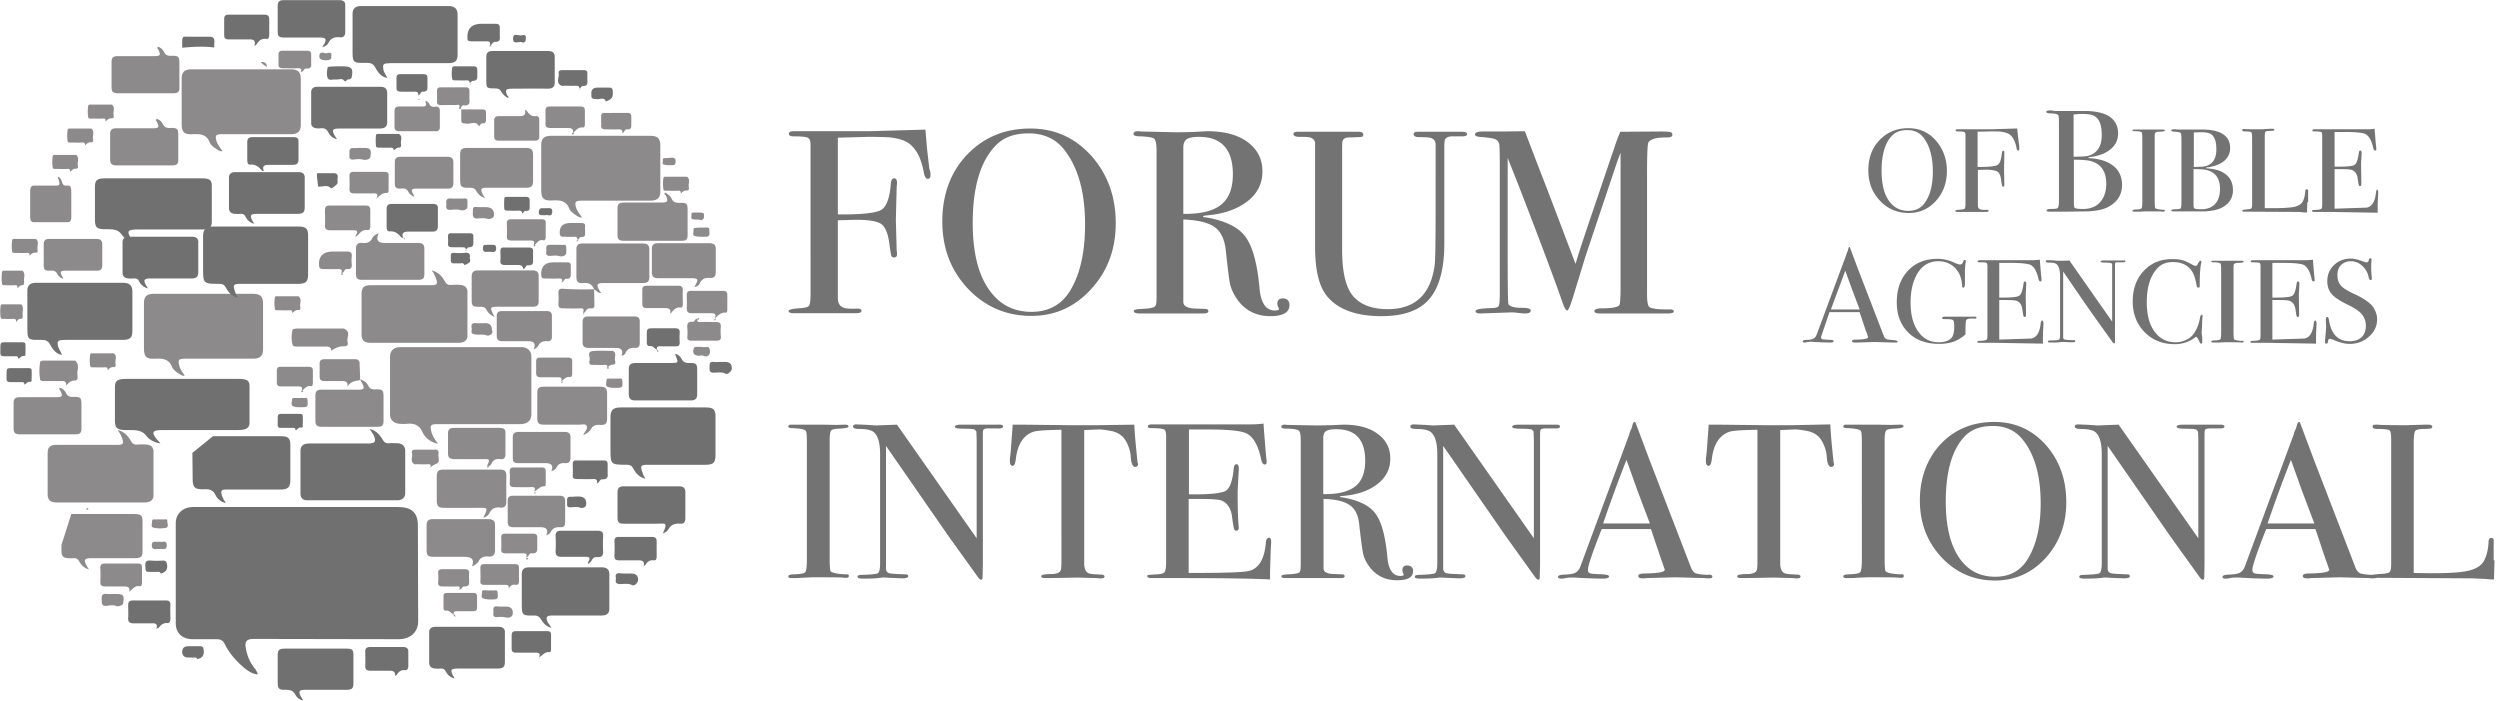 <svg xmlns="http://www.w3.org/2000/svg" xmlns:xlink="http://www.w3.org/1999/xlink" width="428" height="120" xmlns:v="https://vecta.io/nano"><g fill-rule="evenodd"><g fill="#737374"><path d="M159.299 29.977c0 .415-.145.645-.482.645-.289 0-.531-.368-.675-1.152-.386-2.166-1.157-3.779-2.314-4.747-.771-.645-1.88-1.014-3.471-1.198-.579-.046-1.832-.093-3.76-.093l-5.158.138v13.135c4.001.046 6.459-.23 7.375-.737s1.494-1.982 1.687-4.425c.048-.691.241-1.014.579-1.014.289 0 .482.23.482.691 0 .277 0 .507-.048.691l-.145 5.715.145 5.346c.048.138.048.277.048.553 0 .368-.145.553-.482.553-.241 0-.386-.093-.482-.277-.048-.184-.193-.875-.338-2.074-.241-1.798-.723-2.95-1.446-3.411s-2.169-.691-4.338-.691l-3.037.093v13.32c0 .875.338 1.429 1.06 1.659.338.138 1.108.184 2.266.138.482 0 .723.138.723.368 0 .277-.289.415-.915.415h-10.701c-.579 0-.867-.138-.867-.368s.531-.368 1.591-.461c1.06-.046 1.687-.184 1.88-.415s.289-.922.289-2.074V24.585c-.048-.553-.193-.875-.482-1.014s-1.108-.23-2.458-.23c-.482 0-.771-.138-.771-.461 0-.277.289-.415.819-.415h.771c-.048 0 1.446 0 4.531 0h7.567l9.689-.277.289 3.364.386 3.364c.193.415.193.737.193 1.06h0 0zm31.717 8.25c0 4.425-1.398 8.204-4.193 11.245-2.795 3.088-6.218 4.609-10.267 4.609-4.29 0-7.905-1.567-10.845-4.655-2.94-3.134-4.386-6.959-4.386-11.522s1.398-8.434 4.241-11.43c2.844-2.95 6.411-4.47 10.845-4.47 4.145 0 7.616 1.567 10.412 4.655 2.795 3.134 4.193 7.005 4.193 11.568h0 0zm-5.254.23c0-5.484-1.157-9.725-3.519-12.766-1.446-1.889-3.519-2.857-6.121-2.857s-4.434.737-5.784 2.212c-2.506 2.673-3.808 7.052-3.808 13.135 0 4.793.867 8.572 2.651 11.199 1.784 2.673 4.241 4.009 7.423 4.009 2.94 0 5.206-1.245 6.7-3.779 1.639-2.811 2.458-6.498 2.458-11.153h0v.001zm34.995 13.78c0 1.245-1.108 1.889-3.278 1.889-2.41 0-4.338-.968-5.688-2.904-.579-.83-.964-1.659-1.157-2.397-.193-.784-.434-2.719-.771-5.899-.193-1.889-.819-3.272-1.928-4.056s-2.892-1.198-5.351-1.291v14.102c0 .6.482.968 1.494 1.106.289.046 1.012.046 2.169.093.386 0 .627.138.627.368 0 .277-.289.415-.771.415h-10.99c-.675 0-1.012-.138-1.012-.415 0-.23.434-.323 1.349-.368 1.446-.046 2.266-.23 2.362-.553.145-.138.193-.737.193-1.752V25.922c0-1.198-.145-1.889-.386-2.166-.289-.23-1.06-.368-2.41-.415-.771 0-1.157-.138-1.157-.415s.241-.461.771-.461a1.73 1.73 0 0 1 .434.046l6.218.138 2.603-.046 2.603-.138c2.892 0 5.206.6 6.893 1.843s2.554 2.904 2.554 5.023-.867 3.825-2.603 5.162-4.097 2.166-7.086 2.397c-.289.046-.434.093-.482.138 0 .138.145.184.482.184 3.278.553 5.544 1.659 6.748 3.272 1.253 1.659 2.073 4.655 2.458 8.987.241 2.443 1.108 3.687 2.603 3.687.482 0 .723-.093.723-.277 0-.031-.016-.062-.048-.093-.145-.323-.241-.6-.241-.784 0-.645.338-.922 1.012-.922.675.046 1.06.415 1.06 1.152h0 .003zm-9.689-22.399c0-4.24-1.928-6.406-5.784-6.406-1.012 0-1.735.138-2.121.415s-.579.737-.579 1.429v11.338c2.988.046 5.158-.507 6.459-1.567 1.349-1.06 2.025-2.811 2.025-5.208h0 0zm40.105-6.866c0 .23-.289.368-.819.368h-1.591c-.771 0-1.253.184-1.398.6-.048.23-.096.553-.096 1.014v16.729c0 4.332-.867 7.512-2.554 9.494s-4.434 2.95-8.194 2.95c-4.531 0-7.712-1.245-9.544-3.687-1.205-1.659-1.832-4.332-1.832-8.111V24.447c-.096-.553-.482-.875-1.157-.968-.193-.046-.771-.046-1.735-.046-.531-.046-.819-.23-.819-.461 0-.277.241-.415.675-.415h10.509c.531 0 .771.184.771.507a.32.32 0 0 1-.289.368c-.193.046-.819.046-1.88.093-.434 0-.723.046-.867.093-.289.138-.482.323-.531.645-.048.138-.048.968-.048 2.534V42.79c0 3.918.675 6.591 1.977 8.019s3.278 2.12 5.832 2.12c4.724 0 7.423-2.581 8.05-7.697.096-.784.145-4.056.145-9.816V24.77c0-.645-.338-1.06-.964-1.198-.193-.046-.867-.093-1.88-.093-.627 0-.915-.184-.915-.507 0-.277.241-.415.675-.415h7.423c.723 0 1.06.138 1.06.415h0-.002zm35.38 30.325c0 .23-.338.368-.964.368h-11.665c-.675 0-.964-.138-.964-.415s.434-.461 1.349-.461c1.591 0 2.554-.184 2.892-.507.145-.138.241-1.152.241-2.996v-23.18c0 .046-.193.553-.579 1.567l-5.447 16.269-2.169 7.098c-.434 1.382-.771 2.12-.915 2.12-.241 0-.434-.368-.723-1.06-.915-2.719-3.422-9.494-7.616-20.325l-1.88-4.747V43.85c0 5.438.048 8.204.145 8.25.241.368.964.6 2.266.6 1.012 0 1.542.138 1.542.461s-.338.507-.964.507c-.386 0-.771-.046-1.108-.093-.434-.046-.819-.093-1.157-.093l-5.399.184c-.579 0-.819-.138-.819-.415s.867-.461 2.651-.507c.771 0 1.205-.138 1.301-.368.145-.23.193-1.014.193-2.35V28.64c0-2.489-.048-3.825-.096-4.009-.145-.415-.386-.691-.771-.83s-1.301-.277-2.603-.368c-.482-.046-.771-.184-.771-.415 0-.323.434-.507 1.349-.507h3.278l3.905-.046 2.699 7.052c.723 1.798 2.699 7.005 5.977 15.67.579-1.936 1.205-3.871 1.832-5.715l5.013-14.794c.289-.83.579-1.567.819-2.12l6.941-.046c1.012 0 1.591.046 1.735.138a.48.48 0 0 1 .241.415c0 .277-.241.461-.771.461-.867 0-1.446.046-1.784.093-.771.138-1.253.368-1.542.737-.145.23-.241 1.936-.241 5.254v20.831c0 1.198.145 1.889.386 2.12.386.277 1.398.415 3.037.415h.289c.531-.046.867.046.867.323h0 .002zM145.32 98.602c0 .23-.145.323-.482.323h-.386c-.145-.093-1.928-.093-5.399-.093l-1.976.093c-.338.046-.867.046-1.591.046-.338 0-.531-.093-.531-.323 0-.184.338-.323 1.012-.323 1.06-.046 1.687-.138 1.88-.368s.289-.922.289-2.166V75.835c0-1.245-.048-1.936-.193-2.074-.145-.23-.915-.415-2.218-.461-.531 0-.771-.093-.771-.277s.145-.323.482-.323h5.399l2.314.046 1.494-.046c.434 0 .627.093.627.323 0 .184-.579.323-1.784.368-.675.046-1.06.138-1.205.323s-.241.737-.241 1.567v20.186c0 1.429.048 2.212.193 2.35.289.277 1.157.461 2.554.507.386-.046.531.046.531.277h0 .002zm26.415-25.579c0 .23-.338.368-1.012.323h-1.591c-.434 0-.675.093-.771.23s-.096.553-.096 1.245v21.754l-.048 2.35c-.048.23-.096.323-.241.323s-.338-.138-.531-.415l-5.061-7.052-10.701-15.439v21.154c.048.323.241.553.579.645.386.093 1.253.138 2.699.184.338 0 .531.093.531.323s-.338.368-1.012.368c-.241 0-1.012-.046-2.266-.093-.434-.046-.819-.046-1.205-.046.048 0-.193.046-.675.093s-1.253.093-2.218.093h-.386c-.627 0-.915-.093-.915-.323s.241-.323.771-.323c1.542-.046 2.458-.138 2.699-.277.241-.184.386-.691.386-1.613V77.723c0-2.074-.434-3.411-1.349-3.918-.434-.23-1.157-.368-2.266-.368-.675 0-1.012-.138-1.012-.415 0-.23.193-.368.579-.368l2.025.093 1.301.093 1.108-.046 2.506-.093 13.642 19.449V75.328l-.048-1.429s-.145-.277-.338-.368-.819-.138-1.88-.138c-.964 0-1.446-.093-1.446-.323s.338-.368.964-.368h6.411c.579-.046.867.093.867.323h0l-.002-.002zm23.089 6.406c0 .323-.145.507-.482.507s-.531-.323-.675-.968l-.145-1.382c-.193-.922-.482-1.659-.915-2.304-.531-.83-1.446-1.382-2.747-1.567-.819-.138-1.494-.23-1.976-.184l-2.266.093v22.813c0 .922.241 1.475.771 1.705.241.138 1.012.184 2.218.23.338.046.482.138.482.323 0 .23-.193.323-.627.323-.193 0-.386 0-.531-.046l-3.374-.093-2.458.046-2.94.046c-.627 0-.915-.093-.915-.323s.579-.368 1.687-.368c.819 0 1.349-.184 1.591-.507.145-.184.193-.737.193-1.567V73.578c-2.603.046-4.241.138-4.868.368-1.639.6-2.651 2.12-2.94 4.655-.096.737-.241 1.152-.531 1.152-.338 0-.482-.277-.482-.784 0-.277 0-.553.048-.83l.096-.875.338-4.563h1.784l8.05.093h4.434l6.556-.093c.048 1.429.241 3.502.531 6.268 0 .093 0 .184.048.277s.048.138.048.184h0l-.003-.002zm22.8 13.412c0 .093-.048.737-.096 1.843l-.096 3.272V99.2c-2.603-.138-7.712-.23-15.329-.23h-4.917c-.482 0-.771-.093-.771-.323 0-.138.096-.23.241-.23.096 0 .579-.046 1.494-.093.675-.046 1.108-.184 1.253-.415s.241-.83.241-1.798V74.819c0-.737-.096-1.152-.338-1.291s-.964-.23-2.169-.23c-.434 0-.627-.093-.627-.323s.289-.323.867-.323h16.775a16.13 16.13 0 0 0 2.169-.138c.048 1.106.193 2.581.338 4.516l.145 1.613c.048.138.048.277.048.507s-.096.368-.338.368c-.289 0-.482-.323-.627-.968-.482-2.304-1.301-3.733-2.458-4.332-.867-.461-3.037-.691-6.652-.691h-3.23v11.107h.964c2.94 0 4.772-.23 5.399-.645s1.108-1.659 1.301-3.733c.048-.507.193-.784.434-.784.289 0 .434.23.434.691s-.048 1.106-.096 1.982l-.096 1.982c0 2.673.048 4.563.145 5.577 0 .23.048.461.048.645 0 .323-.145.507-.434.507-.193 0-.289-.093-.386-.323-.048-.23-.193-.922-.338-2.12-.193-1.475-.867-2.397-1.928-2.766-.482-.138-1.687-.23-3.712-.23H203.5v12.674c5.784 0 9.206-.093 10.219-.323 1.735-.368 2.747-1.982 2.988-4.793.048-.6.241-.922.531-.922s.386.277.386.784h0l.001.003zm24.293 4.931c0 1.06-.915 1.567-2.747 1.567-2.073 0-3.664-.83-4.82-2.443-.482-.691-.819-1.382-.964-2.028s-.386-2.304-.675-4.977c-.145-1.613-.675-2.766-1.639-3.411-.915-.645-2.41-1.014-4.483-1.06v11.89c0 .507.434.83 1.253.922.241.046.819.046 1.832.093.338 0 .531.093.531.323s-.241.323-.675.323h-9.303c-.579 0-.867-.093-.867-.323 0-.184.386-.277 1.157-.323 1.253-.046 1.928-.184 2.025-.461.096-.138.145-.6.145-1.475V75.511c0-1.014-.096-1.613-.338-1.798s-.915-.323-2.025-.323c-.675 0-.964-.093-.964-.323s.193-.368.627-.368a.98.98 0 0 1 .338.046l5.254.093 2.218-.046 2.218-.093c2.458 0 4.386.507 5.832 1.567s2.169 2.443 2.169 4.24-.723 3.226-2.218 4.378-3.471 1.843-6.025 2.028c-.241.046-.386.046-.386.093 0 .093.145.138.386.138 2.747.461 4.675 1.382 5.688 2.766 1.06 1.382 1.735 3.918 2.073 7.604.193 2.074.964 3.088 2.218 3.088.386 0 .579-.093.579-.23 0-.031-.016-.062-.048-.093-.145-.277-.193-.507-.193-.691 0-.507.289-.784.867-.784.627.046.964.368.964.968h0l-.001.002zm-8.194-18.895c0-3.595-1.639-5.393-4.917-5.393-.867 0-1.446.093-1.784.323s-.482.645-.482 1.198v9.586c2.506.046 4.338-.415 5.495-1.336 1.108-.875 1.687-2.35 1.687-4.378h0 .001z"/><use xlink:href="#B"/><path d="M293.157 98.693c0 .23-.193.323-.579.323-.241 0-.482 0-.723-.046l-5.013-.138-5.013.138c-.193.046-.386.046-.579.046-.531 0-.771-.138-.771-.415s.338-.415 1.06-.415c2.314-.046 3.471-.23 3.471-.645 0-.046-.048-.138-.096-.277l-.338-1.014-.193-.507-1.735-5.162h-8.436c-1.591 4.009-2.362 6.36-2.362 6.959 0 .368.145.553.482.645.096.046.723.093 1.977.138.771.046 1.157.138 1.157.368s-.338.368-1.012.368c-1.205 0-2.603-.046-4.241-.138-.386-.046-.819-.046-1.205-.046a5.1 5.1 0 0 0-1.205.138c-.193.046-.386.046-.531.046-.386 0-.531-.093-.531-.323s.434-.368 1.253-.368c.819-.046 1.446-.138 1.784-.368.386-.23.675-.645.867-1.245l8.291-22.399c.048-.277.193-.645.386-1.014l.193-.691c.096-.277.193-.415.338-.415.096 0 .145.093.193.23l2.314 6.175 7.086 18.389c.193.553.482.922.819 1.106.338.138 1.012.23 2.025.277.531-.093.867.046.867.277h0l-.001.001zm-10.701-9.079l-2.121-5.623-1.88-5.254c-1.108 2.766-2.458 6.406-4.001 10.877h8.001 0zm31.524-10.185c0 .323-.145.507-.482.507s-.531-.323-.675-.968l-.145-1.382c-.193-.922-.482-1.659-.915-2.304-.531-.83-1.446-1.382-2.747-1.567-.819-.138-1.494-.23-1.976-.184l-2.266.093v22.813c0 .922.241 1.475.771 1.705.241.138 1.012.184 2.218.23.338.046.482.138.482.323 0 .23-.193.323-.627.323-.193 0-.386 0-.531-.046l-3.374-.093-2.458.046-2.94.046c-.627 0-.915-.093-.915-.323s.579-.368 1.687-.368c.819 0 1.349-.184 1.591-.507.145-.184.193-.737.193-1.567V73.578c-2.603.046-4.241.138-4.868.368-1.639.6-2.651 2.12-2.94 4.655-.096.737-.241 1.152-.531 1.152-.338 0-.482-.277-.482-.784 0-.277 0-.553.048-.83l.096-.875.338-4.563h1.784l8.05.093h4.434l6.556-.138c.048 1.429.241 3.502.531 6.268 0 .093 0 .184.048.277 0 .138.048.184.048.23h0l-.003-.003zm11.954 19.173c0 .23-.145.323-.482.323h-.386c-.145-.093-1.928-.093-5.399-.093l-1.977.093c-.338.046-.867.046-1.591.046-.338 0-.531-.093-.531-.323 0-.184.338-.323 1.012-.323 1.06-.046 1.687-.138 1.88-.368s.289-.922.289-2.166V75.835c0-1.245-.048-1.936-.193-2.074-.145-.23-.915-.415-2.218-.461-.531 0-.771-.093-.771-.277s.145-.323.482-.323h5.399l2.314.046 1.494-.046c.434 0 .627.093.627.323 0 .184-.579.323-1.784.368-.675.046-1.06.138-1.205.323s-.241.737-.241 1.567v20.186c0 1.429.048 2.212.193 2.35.289.277 1.157.461 2.554.507.386-.046.531.046.531.277h0 .003zm27.813-12.629c0 3.733-1.157 6.913-3.519 9.54-2.362 2.581-5.254 3.871-8.677 3.871-3.615 0-6.7-1.336-9.158-3.964s-3.712-5.899-3.712-9.725 1.205-7.143 3.567-9.679c2.362-2.489 5.447-3.779 9.158-3.779 3.519 0 6.459 1.291 8.821 3.918 2.362 2.673 3.519 5.945 3.519 9.816h0l.001.001zm-4.386.184c0-4.609-.964-8.204-2.988-10.784-1.253-1.613-2.94-2.443-5.158-2.443s-3.76.6-4.917 1.843c-2.121 2.259-3.181 5.991-3.181 11.107 0 4.056.723 7.236 2.218 9.494s3.567 3.364 6.266 3.364c2.506 0 4.386-1.06 5.64-3.18 1.398-2.35 2.121-5.484 2.121-9.402h0 0z"/><use xlink:href="#B" x="113.757"/><path d="M406.913 98.693c0 .23-.193.323-.579.323-.241 0-.482 0-.723-.046l-5.013-.138-5.013.138c-.193.046-.386.046-.579.046-.531 0-.771-.138-.771-.415s.338-.415 1.06-.415c2.314-.046 3.471-.23 3.471-.645 0-.046-.048-.138-.096-.277l-.338-1.014-.193-.507-1.735-5.162h-8.436c-1.591 4.009-2.362 6.36-2.362 6.959 0 .368.145.553.482.645.096.046.723.093 1.977.138.771.046 1.157.138 1.157.368s-.338.368-1.012.368c-1.205 0-2.603-.046-4.241-.138-.386-.046-.819-.046-1.205-.046a5.1 5.1 0 0 0-1.205.138c-.193.046-.386.046-.531.046-.386 0-.531-.093-.531-.323s.434-.368 1.253-.368c.819-.046 1.446-.138 1.784-.368.386-.23.675-.645.867-1.245l8.291-22.399c.048-.277.193-.645.386-1.014l.193-.691c.096-.277.193-.415.338-.415.096 0 .145.093.193.23l2.314 6.175 7.086 18.389c.193.553.482.922.819 1.106.338.138 1.012.23 2.025.277.531-.093.867.046.867.277h0l-.001.001zm-10.701-9.079l-2.121-5.623-1.88-5.254c-1.108 2.766-2.458 6.406-4.001 10.877h8.001z"/><path d="M427.062 95.928l-.096 3.272h-.434c-.145 0-.531-.046-1.157-.093l-2.073-.093-16.389-.093c-.434 0-.675-.093-.675-.323 0-.184.338-.277 1.06-.323 1.012-.046 1.591-.138 1.784-.323s.289-.645.289-1.429V75.279c0-.922-.096-1.475-.289-1.613s-.915-.23-2.121-.23c-.482 0-.771-.138-.771-.415 0-.23.145-.323.482-.323h.338c.867.093 2.603.093 5.158.093l1.398-.046 1.687-.046h.434c.482 0 .723.138.723.368 0 .138-.096.23-.241.277s-.579.093-1.349.093c-.771.046-1.205.138-1.349.368s-.241.875-.241 1.982v22.306l2.988.046c3.085 0 5.254-.138 6.507-.461s2.121-.875 2.554-1.705.723-1.936.771-3.364c.048-.323.193-.507.434-.507.338 0 .482.184.434.553v3.272h.145l-.001.003zm-93.753-66.653c0 2.028-.627 3.733-1.88 5.116s-2.795 2.074-4.675 2.074-3.615-.691-4.917-2.12c-1.349-1.429-1.976-3.134-1.976-5.208s.627-3.825 1.928-5.162 2.892-2.028 4.917-2.028c1.88 0 3.471.691 4.724 2.12 1.205 1.382 1.88 3.134 1.88 5.208h0l-.001.001zm-2.41.093c0-2.489-.531-4.425-1.591-5.807-.675-.875-1.591-1.291-2.795-1.291-1.108 0-2.025.323-2.651 1.014-1.157 1.198-1.735 3.226-1.735 5.945 0 2.166.386 3.871 1.205 5.07s1.928 1.798 3.374 1.798c1.349 0 2.362-.553 3.037-1.705.771-1.245 1.157-2.904 1.157-5.023h0-.001zm14.798-3.873c0 .184-.048.277-.193.277s-.241-.184-.289-.507c-.193-.968-.531-1.705-1.06-2.166-.338-.277-.867-.461-1.591-.553-.241-.046-.819-.046-1.687-.046l-2.314.046v6.038c1.832 0 2.94-.093 3.374-.323s.675-.922.771-1.982c.048-.323.096-.461.241-.461s.193.093.193.323v.323l-.048 2.581.048 2.443v.23c0 .184-.048.23-.193.23-.096 0-.193-.046-.193-.138s-.096-.415-.145-.922c-.096-.83-.338-1.336-.675-1.521s-1.012-.323-1.976-.323l-1.349.046v6.038c0 .415.145.645.482.737.145.046.482.093 1.012.046.241 0 .338.046.338.184s-.145.184-.434.184h-4.868c-.289 0-.386-.046-.386-.184 0-.093.241-.184.723-.184.482-.046.771-.093.867-.184s.145-.415.145-.968V23.053c0-.23-.096-.415-.241-.461s-.482-.093-1.108-.093c-.241 0-.338-.046-.338-.184s.145-.184.386-.184h.338c-.048 0 .675 0 2.025 0h3.422l4.386-.138c0 .184.048.691.145 1.521l.193 1.521v.461h0l-.002-.002zm17.594 6.176c0 1.705-.819 2.95-2.41 3.779-.771.415-1.88.645-3.374.737l-3.519.046h-3.181c-.289 0-.434-.093-.434-.23s.289-.23.819-.23c.627 0 1.012-.046 1.108-.184s.193-.507.193-1.152V21.026c0-.737-.048-1.152-.096-1.291-.145-.184-.579-.323-1.349-.323-.482 0-.723-.093-.723-.277 0-.138.193-.23.627-.23h.289c.193.046.386.093.531.093h5.061c1.88 0 3.278.323 4.193.875 1.06.691 1.591 1.659 1.591 2.95 0 1.106-.434 2.074-1.349 2.766-.867.737-2.121 1.152-3.712 1.336v.138c1.591.093 2.795.415 3.712.968 1.398.83 2.025 2.074 2.025 3.641h0-.002zm-3.471-8.572c0-1.613-.386-2.673-1.157-3.18-.386-.277-1.157-.415-2.266-.415-.289 0-.771.046-1.398.093v7.236h.241l1.446-.046c1.012-.046 1.735-.368 2.314-1.014s.819-1.567.819-2.673h0 .001zm.771 8.342c0-2.074-.867-3.364-2.651-3.871-.531-.138-1.494-.23-2.892-.23v7.42c0 .461.048.737.145.83.193.138.675.184 1.446.184 1.205 0 2.169-.368 2.844-1.106.723-.784 1.108-1.843 1.108-3.226h0 0zm10.027 4.609c0 .093-.096.184-.241.184h-.193c-.096-.046-1.06-.046-2.892-.046l-1.06.046h-.867c-.193 0-.289-.046-.289-.184 0-.093.193-.184.531-.184.579 0 .915-.093 1.012-.184s.145-.507.145-1.152V23.791c0-.645-.048-1.06-.096-1.106-.096-.138-.482-.23-1.205-.23-.289 0-.386-.046-.386-.138s.096-.138.241-.138h4.965c.241 0 .338.046.338.184 0 .093-.338.184-.964.184-.338 0-.579.093-.675.184s-.096.415-.096.83v10.831c0 .784.048 1.198.096 1.245.145.138.627.23 1.398.277.145-.046.241.046.241.138h0l-.002-.002zm11.664-3.503c0 1.382-.675 2.397-1.977 3.041-.627.323-1.542.507-2.747.6h-5.495c-.241 0-.338-.046-.338-.184 0-.093.241-.184.675-.184.531 0 .819-.046.915-.138s.145-.415.145-.922V23.837c0-.6-.048-.922-.096-1.014-.096-.184-.482-.23-1.06-.277-.386 0-.579-.093-.579-.23s.193-.184.531-.184h.241c.145.046.289.046.434.046h4.145c1.542 0 2.651.277 3.422.737.867.553 1.301 1.336 1.301 2.397a2.77 2.77 0 0 1-1.06 2.259c-.723.6-1.735.968-3.037 1.106v.138c1.301.093 2.314.323 2.988.784 1.06.645 1.591 1.613 1.591 2.95h0 .001zm-2.844-7.005c0-1.291-.289-2.166-.915-2.581-.338-.23-.964-.323-1.832-.323l-1.108.046v5.899h.193l1.157-.046c.819-.046 1.446-.323 1.88-.83.434-.553.627-1.245.627-2.166h0l-.001.001zm.627 6.775c0-1.705-.723-2.766-2.169-3.18-.434-.138-1.205-.184-2.362-.184v6.038c0 .415.048.6.145.691.145.093.531.138 1.205.138.964 0 1.735-.277 2.314-.875s.867-1.475.867-2.627h0-.001zm14.943 2.304l-.048 1.752h-.241c-.096 0-.289 0-.627-.046s-.675-.046-1.108-.046l-8.773-.046c-.241 0-.338-.046-.338-.184 0-.093.193-.138.579-.184.531-.046.867-.093.964-.184s.145-.323.145-.784V23.514c0-.507-.048-.784-.145-.875s-.482-.138-1.157-.138c-.289 0-.386-.093-.386-.23s.096-.184.241-.184h.193c.482.046 1.398.046 2.795.046.145 0 .386 0 .723-.046.386 0 .675-.046.915-.046h.241c.241 0 .386.046.386.184 0 .093-.048.138-.096.138s-.338.046-.723.046c-.434 0-.675.093-.723.184-.096.093-.096.461-.096 1.06v11.983h1.591c1.639 0 2.844-.093 3.519-.23.675-.184 1.157-.461 1.398-.922s.386-1.06.434-1.798c0-.184.096-.277.241-.277.193 0 .241.093.241.323v1.889h-.145-.001zm12.146-1.66l-.048 1.014c-.048.6-.048 1.198-.048 1.752v.691l-8.243-.138h-2.603c-.289 0-.386-.046-.386-.184 0-.093.048-.093.145-.138.048 0 .289 0 .819-.046.386-.046.579-.093.675-.23s.096-.461.096-.968v-11.43c0-.415-.048-.645-.193-.691s-.482-.093-1.157-.093c-.241 0-.338-.046-.338-.184 0-.093.145-.184.482-.184h9.014c.434 0 .819-.046 1.157-.093l.193 2.397.096.875v.277c0 .138-.048.184-.193.184s-.289-.184-.338-.507c-.289-1.245-.723-1.982-1.301-2.304-.434-.23-1.639-.368-3.567-.368h-1.735v5.945h.531c1.591 0 2.554-.093 2.892-.323s.579-.922.723-2.028c.048-.277.096-.415.241-.415s.241.138.241.368l-.048 1.06c-.048.461-.048.83-.048 1.06l.048 2.996v.323c0 .184-.096.277-.241.277-.096 0-.145-.046-.193-.184-.048-.093-.096-.507-.193-1.106-.096-.784-.482-1.291-1.012-1.475-.241-.093-.915-.138-1.977-.138h-.964v6.775l5.495-.184c.915-.184 1.446-1.06 1.591-2.581.048-.323.096-.507.289-.507 0 .093.096.23.096.507h0l.003-.003z"/><path d="M324.874 58.46c0 .138-.096.184-.386.184h-.434l-3.085-.093-3.037.093h-.386c-.338 0-.482-.093-.482-.23 0-.184.241-.277.627-.277 1.398 0 2.121-.138 2.121-.415 0 0 0-.093-.048-.184l-.193-.6-.145-.323-1.06-3.18h-5.158l-1.446 4.24c0 .23.096.368.289.415.048 0 .434.046 1.205.093.482 0 .675.093.675.23s-.193.23-.627.23c-.723 0-1.591-.046-2.554-.093-.241 0-.482-.046-.723-.046s-.531.046-.771.093c-.145.046-.241.046-.289.046-.241 0-.338-.046-.338-.23 0-.138.241-.23.771-.23.482 0 .867-.093 1.108-.23s.386-.368.531-.737l5.061-13.642c.048-.184.096-.368.241-.6l.096-.415c.048-.184.096-.277.193-.277.048 0 .096.046.096.138l1.398 3.733 4.338 11.245c.145.368.289.553.482.645s.627.138 1.253.184c.482.046.675.138.675.23h0l.002.003zm-6.507-5.484l-1.301-3.457-1.157-3.18-2.458 6.636h4.917 0zm20.003 1.382a.17.17 0 0 1-.193.184h-.482c-.627-.046-1.012.093-1.108.323-.048.184-.096.737-.096 1.752v.645c-.723.6-1.398 1.014-2.073 1.245s-1.494.368-2.41.368c-2.218 0-4.001-.645-5.302-1.936s-1.976-2.996-1.976-5.208.627-4.009 1.928-5.393 2.988-2.028 5.11-2.028c.915 0 1.928.23 2.988.737.338.138.579.23.819.23.289 0 .434-.184.531-.507.048-.184.145-.277.241-.277s.193.046.193.184c0 .046 0 .184-.048.415-.096.784-.096 1.336-.096 1.659v1.982c-.048.323-.096.507-.289.507-.145 0-.193-.093-.193-.277-.048-1.336-.482-2.35-1.205-3.088s-1.687-1.152-2.844-1.152c-1.494 0-2.651.645-3.471 1.889s-1.301 2.996-1.301 5.162.434 3.733 1.301 4.977 2.025 1.843 3.519 1.843c1.108 0 1.928-.323 2.314-.922.193-.323.338-.875.338-1.659 0-.691-.048-1.06-.193-1.198s-.579-.184-1.398-.184c-.193 0-.338 0-.386-.046s-.096-.046-.096-.138c0-.138.145-.23.482-.23h5.013c.241-.046.386.046.386.138h0l-.002.001zm11.472 1.013l-.048 1.014c-.048.6-.048 1.198-.048 1.752v.691l-8.243-.138H338.9c-.289 0-.386-.046-.386-.184 0-.093.048-.093.145-.138.048 0 .289 0 .819-.046.386-.046.579-.093.675-.23s.096-.461.096-.968v-11.43c0-.415-.048-.645-.193-.691-.096-.093-.482-.093-1.157-.093-.241 0-.338-.046-.338-.184 0-.093.145-.184.482-.184h9.014c.434 0 .819-.046 1.157-.093l.193 2.397.096.875v.277c0 .138-.048.184-.193.184s-.289-.184-.338-.507c-.289-1.245-.723-1.982-1.301-2.304-.434-.23-1.639-.368-3.567-.368h-1.832v5.945h.531c1.591 0 2.554-.093 2.892-.323s.579-.922.723-2.028c.048-.277.096-.415.241-.415s.241.138.241.368l-.048 1.06c-.048.461-.048.83-.048 1.06l.048 2.996v.323c0 .184-.096.277-.241.277-.096 0-.145-.046-.193-.184-.048-.093-.096-.507-.193-1.106-.096-.784-.434-1.291-1.012-1.475-.241-.093-.915-.138-1.977-.138h-.964v6.775l5.495-.184c.915-.184 1.446-1.06 1.591-2.581.048-.323.096-.507.289-.507.096.093.193.23.193.507h0l.003-.003zm14.027-10.645c0 .138-.193.184-.531.184h-.819c-.241 0-.338.046-.386.093s-.048.323-.048.691v12.904c0 .138-.048.184-.145.184s-.193-.093-.289-.23l-2.699-3.779c-1.591-2.212-3.471-4.977-5.736-8.296v11.338c0 .184.145.277.338.323s.675.093 1.446.093c.193 0 .289.046.289.184s-.193.184-.531.184c-.145 0-.531 0-1.205-.046h-.675s-.096 0-.386.046c-.241.046-.675.046-1.205.046h-.193c-.338 0-.482-.046-.482-.184s.145-.184.434-.184c.819 0 1.301-.046 1.446-.138s.193-.368.193-.875V47.262c0-1.106-.241-1.843-.723-2.12-.241-.138-.627-.184-1.205-.184-.386 0-.531-.093-.531-.23s.096-.184.338-.184c.289 0 .627 0 1.06.046s.675.046.723.046h.579c.482 0 .915 0 1.349-.046l7.327 10.462v-9.816c0-.093-.048-.138-.193-.184-.096-.046-.434-.093-1.012-.093-.531 0-.771-.046-.771-.184s.193-.184.531-.184h3.374c.193-.046.338 0 .338.138h0l.002-.003zm13.208 9.401c0-.046 0 .138-.048.553l-.096 2.259a2.63 2.63 0 0 0 .048.507c.048.23.048.553.048.922v.184c0 .184-.048.277-.193.277-.096 0-.193-.093-.289-.323-.193-.461-.386-.737-.579-.875-1.012.83-2.218 1.291-3.664 1.291-2.073 0-3.808-.691-5.158-2.074s-2.025-3.134-2.025-5.254.627-3.871 1.88-5.208 2.844-2.028 4.868-2.028c.723 0 1.301.046 1.735.184.434.093.964.368 1.591.691.289.184.531.277.723.277.145 0 .241-.093.338-.323.193-.368.338-.553.434-.553s.193.046.193.184c0 .046 0 .138-.048.277-.145.645-.241 1.843-.241 3.641 0 .277 0 .415-.048.461s-.096.046-.193.046c-.145 0-.241-.138-.289-.368-.193-1.06-.434-1.889-.771-2.397-.675-1.06-1.784-1.613-3.278-1.613-1.157 0-2.073.368-2.699 1.106-1.205 1.291-1.784 3.226-1.784 5.761 0 2.259.482 4.009 1.494 5.254.867 1.06 2.025 1.613 3.422 1.613.723 0 1.398-.184 2.025-.507s1.06-.83 1.398-1.429c.386-.691.627-1.429.771-2.259.048-.323.145-.507.289-.507.096-.093.145 0 .145.23h0 .001zm7.037 4.333c0 .093-.096.184-.241.184h-.193c-.096-.046-1.06-.046-2.892-.046l-1.06.046h-.867c-.193 0-.289-.046-.289-.184 0-.093.193-.184.531-.184.579 0 .915-.093 1.012-.184s.145-.507.145-1.152V46.247c0-.645-.048-1.06-.096-1.106-.096-.138-.482-.23-1.205-.23-.289 0-.386-.046-.386-.138s.096-.138.241-.138h4.965c.241 0 .338.046.338.184 0 .093-.338.184-.964.184-.338 0-.579.093-.675.184s-.096.415-.096.83v10.831c0 .784.048 1.198.096 1.245.145.138.627.23 1.398.277.145-.093.241 0 .241.093h0l-.002-.002zm12.485-3.089l-.048 1.014c-.048.6-.048 1.198-.048 1.752v.691l-8.243-.138h-2.603c-.289 0-.386-.046-.386-.184 0-.093.048-.093.145-.138.048 0 .289 0 .819-.046.386-.046.579-.093.675-.23s.096-.461.096-.968v-11.43c0-.415-.048-.645-.193-.691s-.482-.093-1.157-.093c-.241 0-.338-.046-.338-.184 0-.093.145-.184.482-.184h9.014c.434 0 .819-.046 1.157-.093l.193 2.397.096.875v.277c0 .138-.048.184-.193.184s-.289-.184-.338-.507c-.289-1.245-.723-1.982-1.301-2.304-.434-.23-1.639-.368-3.567-.368h-1.832v5.945h.531c1.591 0 2.554-.093 2.892-.323s.579-.922.723-2.028c.048-.277.096-.415.241-.415s.241.138.241.368l-.048 1.06c-.048.461-.048.83-.048 1.06l.048 2.996v.323c0 .184-.096.277-.241.277-.096 0-.145-.046-.193-.184-.048-.093-.096-.507-.193-1.106-.096-.784-.482-1.291-1.012-1.475-.241-.093-.915-.138-1.977-.138h-.964v6.775l5.495-.184c.915-.184 1.446-1.06 1.591-2.581.048-.323.096-.507.289-.507.096.093.193.23.193.507h0l.003-.003zm10.363-.691c0 1.152-.482 2.166-1.398 2.95-.915.83-2.025 1.245-3.326 1.245-.771 0-1.687-.23-2.747-.691-.289-.138-.482-.184-.627-.184-.193 0-.289.184-.338.553 0 .184-.096.277-.289.277-.145 0-.193-.093-.193-.23v-.23l.193-2.304-.048-1.152v-.323c0-.184.096-.323.241-.323s.241.184.289.507c.386 2.443 1.542 3.641 3.567 3.641.867 0 1.542-.23 2.025-.691s.723-1.106.723-1.982c0-.737-.241-1.382-.675-1.936-.482-.553-1.253-1.06-2.362-1.613-1.349-.645-2.266-1.245-2.795-1.843s-.771-1.336-.771-2.212c0-1.106.386-2.028 1.157-2.766s1.735-1.106 2.892-1.106c.482 0 1.157.138 1.977.461.289.093.531.184.675.184s.241-.046.289-.093.096-.184.145-.415c.048-.138.096-.184.241-.184s.193.093.193.23v.23c-.048.323-.048.737-.048 1.198 0 .645.048 1.152.096 1.521v.323c0 .138-.048.23-.193.23s-.241-.138-.338-.461a3.45 3.45 0 0 0-1.108-1.982 2.73 2.73 0 0 0-1.928-.784c-.723 0-1.253.23-1.687.645s-.627 1.014-.627 1.752c0 .875.289 1.567.915 2.074.338.277 1.06.737 2.218 1.245 1.349.645 2.266 1.291 2.844 1.936.531.737.819 1.475.819 2.304h0l-.001-.001z"/></g><g fill="#8d8a8c"><path d="M86.052 103.855h.579c.803 0 1.189.369 1.157 1.106 0 .645-.531.875-1.205.737-.482-.093-1.012-.093-1.494-.046-.482 0-.675-.138-.627-.6 0-.184.048-.415 0-.6-.048-.507.193-.691.675-.645.241.046.579.046.915.046h0 0zm-66.76-2.165h.338c1.542 0 1.687.138 1.446 1.613-.048.323-.819.6-1.157.461-.482-.23-1.06-.138-1.591-.046-1.012.093-.867-.461-.915-1.06-.048-.645.048-1.106.915-.968.338.046.675 0 .964 0h0v.001zm55.674-25.717c-1.301-.277-2.218-1.06-2.651-2.028-.579-1.245-1.494-1.521-2.747-1.382-.338.046-.675 0-1.06 0-1.06-.046-1.735-.645-1.735-1.659v-9.863c0-1.014.675-1.613 1.784-1.613h20.678c1.06 0 1.735.645 1.735 1.659v9.816c0 1.106-.675 1.705-1.928 1.705H74.966c-1.253 0-1.398.184-1.108 1.336.096.368.289.737.482 1.106.193.323.434.6.627.922h0v.001zm24.679-38.76c-.386.093-.627-.138-.915-.277-.531-.368-1.108-.737-1.301-1.291-.531-1.291-1.542-1.382-2.795-1.336-1.591.093-1.976-.323-1.976-1.843v-7.604c0-1.152.482-1.613 1.735-1.613h16.919c1.253 0 1.735.461 1.735 1.659v7.834c0 1.152-.482 1.613-1.784 1.613H99.645c-1.157 0-1.301.184-1.012 1.245.241.6.627 1.106 1.012 1.613h0 0zm-25.741 9.079c1.108.277 1.784 1.014 2.266 1.889.241.461.579.645 1.108.6a8.58 8.58 0 0 1 1.542 0c.723.046 1.205.461 1.205 1.152v7.559c0 .784-.579 1.198-1.542 1.198h-14.99c-1.157 0-1.591-.415-1.591-1.475v-6.959c0-1.014.434-1.429 1.542-1.429h10.364c1.012 0 1.157-.184.867-1.06-.096-.277-.193-.507-.338-.784-.096-.277-.289-.461-.434-.691h0 .001zm-63.385 47.01l1.687-5.3h10.701c1.253 0 1.494.23 1.494 1.336v5.023c0 .922-.289 1.198-1.301 1.198h-7.375c-1.301 0-1.446.277-.867 1.336.096.184.241.368.386.6-.723-.23-1.205-.553-1.687-1.382-.241-.461-.579-.6-1.06-.553-.241.046-.531 0-.819 0-.819-.046-1.108-.323-1.157-1.06v-1.198h0v.001zm91.198-43.737c-.289-.83-.867-1.198-1.832-1.106-.915.093-1.205-.23-1.205-1.06v-4.655c0-.83.289-1.06 1.157-1.06h10.123c.915 0 1.205.277 1.205 1.106v4.563c0 .875-.289 1.106-1.205 1.106h-6.652c-1.108 0-1.253.277-.723 1.198l.338.507c-.627 0-.819-.461-1.205-.6h0l-.001.002zm-18.702-15.67c-.771-.23-1.157-.691-1.446-1.152-.241-.461-.579-.6-1.108-.6-1.542.046-1.687-.138-1.687-1.567V26.52c0-.968.289-1.198 1.253-1.198h9.93c1.012 0 1.301.277 1.301 1.198v4.47c0 .875-.289 1.152-1.253 1.152h-6.652c-1.012 0-1.157.23-.723 1.106.096.184.241.368.386.645h0l-.001.001zm16.822 40.603c.145-.23.145-.323.193-.368.241-.368.627-.83.386-1.245-.241-.368-.771-.184-1.205-.184h-6.025c-.915 0-1.205-.23-1.205-1.106v-4.332c0-.83.289-1.06 1.157-1.06h9.64c.867 0 1.108.277 1.157 1.106v4.286c0 .922-.241 1.198-1.205 1.152-.723-.046-1.253.093-1.591.784-.241.368-.675.691-1.301.968h0 0zM82.726 88.647c.964-1.889.723-1.705-1.108-1.705h-5.592c-.964 0-1.205-.277-1.253-1.152v-4.194c0-.922.241-1.198 1.205-1.198h9.544c.915 0 1.157.23 1.157 1.06v4.47c0 .737-.386 1.06-1.06.968-.819-.093-1.398.138-1.784.875-.193.415-.579.737-1.108.875h0l-.001.001zm31.187-55.582c.531.184.867.553 1.108 1.014.241.507.627.645 1.205.645 1.398-.046 1.494.093 1.494 1.382v4.056c0 .875-.193 1.06-1.108 1.06h-9.785c-.867 0-1.108-.23-1.108-1.06v-4.378c0-.875.241-1.106 1.205-1.106h6.314c1.06 0 1.205-.23.771-1.152a1 1 0 0 0-.241-.368c.096 0 .145-.046.145-.093h0-.001zM80.798 96.943c.45-1.075.032-1.613-1.253-1.613h-5.254c-1.012 0-1.253-.23-1.253-1.152v-4.286c0-.691.289-1.014 1.06-1.014h9.544c.723 0 1.108.277 1.108.968v4.425c0 .691-.386 1.06-1.06 1.014-.819-.093-1.398.093-1.784.875-.289.368-.627.645-1.108.784h0v-.001zM61.999 65.096c.531.184.867.553 1.06.968.241.461.579.6 1.108.6 1.398-.046 1.494.093 1.494 1.429v3.964c0 .784-.241 1.014-1.108 1.014h-9.447c-.819 0-1.108-.277-1.108-1.014v-4.332c0-.784.289-1.014 1.108-1.014h6.218c1.012 0 1.108-.184.723-1.014a1 1 0 0 0-.241-.368c.096-.184.145-.23.193-.23h0v-.001zm2.844-25.163c-.546 1.106-.193 1.659 1.06 1.659h5.592c.867 0 1.157.23 1.157 1.06v4.194c0 .875-.241 1.06-1.157 1.06h-9.447c-.867 0-1.06-.184-1.108-1.014V42.56c0-.691.338-1.06 1.06-.968.771.093 1.398-.093 1.735-.83.193-.368.579-.645 1.108-.83h0zm19.859 14.333c-.771-.323-1.157-.737-1.398-1.198s-.579-.553-1.06-.553c-1.349.046-1.494-.093-1.494-1.336v-3.871c0-.691.338-1.014 1.06-1.014h9.303c.819 0 1.108.277 1.108 1.014v4.194c0 .784-.241 1.014-1.108 1.014H85.04c-1.012 0-1.157.184-.723 1.014.048.23.193.415.386.737h0-.001zm34.176-5.116c.675-1.291.915-1.567-.915-1.521h-5.302c-.723 0-1.06-.277-1.06-.968v-4.056c0-.737.338-.968 1.06-.968h8.821c.675 0 1.06.277 1.06.922v4.102c0 .6-.289.968-.964.922-.819-.093-1.349.138-1.735.83-.145.368-.434.645-.964.737h0 0z"/><path d="M70.868 33.665c-.434-.184-.771-.461-.964-.83-.241-.507-.627-.6-1.157-.553-.964.046-1.157-.138-1.157-1.014v-3.502c0-.645.289-.922.964-.922h8.098c.675 0 .964.323.964.922v3.595c0 .645-.289.968-1.012.922h-5.061c-1.157 0-1.253.138-.723 1.106.048.046.145.138.048.277h0v.001zM83.4 79.752a2.15 2.15 0 0 1 .145-.323c.289-.737.241-.83-.579-.83H77.76c-.771 0-1.06-.277-1.06-.968V74.22c0-.691.289-.968 1.06-.968h7.76c.723 0 1.06.23 1.012.922v3.641c0 .507-.241.875-.819.784-.723-.093-1.253.093-1.591.784-.096.23-.338.415-.627.553 0-.093-.048-.138-.096-.184h0 0zm10.991.921c.386-.922.048-1.382-1.012-1.382h-4.483c-.915 0-1.108-.184-1.108-.968v-3.457c0-.645.289-.922 1.012-.922h7.857c.723 0 1.012.277 1.012.922v3.502c0 .6-.241.968-.964.922-.627-.046-1.108.093-1.398.691-.145.323-.482.553-.915.691h0 0zm12.002-19.771c.354-.891.016-1.336-1.012-1.336h-4.579c-.771 0-1.06-.277-1.06-.968v-3.457c0-.645.241-.968.964-.968h7.905c.627 0 .915.23.915.875v3.733c0 .507-.289.83-.819.784-.771-.093-1.253.184-1.591.784-.048.23-.289.507-.723.553h0 0zm-12.87 30.741c.386-.922.064-1.382-.964-1.382h-4.627c-.723 0-1.012-.23-1.012-.922v-3.595c0-.6.241-.875.915-.875h8.001c.627 0 .915.277.915.875v3.687c0 .507-.193.875-.771.83-.771-.046-1.301.093-1.687.784-.096.23-.338.461-.771.6h0l.002-.002zm-2.169-31.847c.418-.922.113-1.382-.915-1.382h-4.386c-.723 0-1.012-.277-1.012-.922v-3.364c0-.6.241-.875.915-.875h7.664c.627 0 .867.277.867.83v3.595c0 .507-.241.784-.771.737-.723-.046-1.205.093-1.542.737-.145.277-.434.507-.819.645h0v-.001zM89.859 18.87c.193-.046.338.093.386.184.386.553.771.922 1.591.83.338-.046.482.277.482.553v2.996c0 .415-.241.645-.675.645h-6.314c-.482 0-.723-.23-.723-.691v-2.811c0-.507.289-.691.819-.691h3.567c.771 0 1.061-.338.867-1.014h0l-.001-.001zM60.793 40.578l.193-.415c.289-.507.193-.784-.531-.737H56.55c-.675 0-.915-.23-.915-.83.048-.875 0-1.752 0-2.627 0-.553.241-.784.819-.784h6.17c.531 0 .771.23.771.737v2.857c0 .277-.096.645-.434.6-.915-.138-1.301.461-1.784.968 0 0-.096.046-.386.23h0zm12.244-23.229c.145.138.386.23.434.415.193.415.531.6 1.012.507.579-.093.819.23.819.737v2.766c0 .507-.241.737-.771.691h-6.17c-.579 0-.819-.23-.819-.784v-2.673c0-.6.289-.784.867-.784h3.808c.771.046.867-.23.579-.83.145.046.193 0 .241-.046h0l.001.001zm-50.901 83.972c.129-.614-.129-.922-.771-.922H17.99c-.579 0-.819-.23-.819-.737.048-.83.048-1.659 0-2.443 0-.507.193-.737.723-.737h5.736c.482 0 .675.184.675.645V99.8c0 .277-.096.6-.386.553-.867-.138-1.205.507-1.784.968h0 .001zM122.348 54.45c.289-.6.145-.83-.627-.83h-3.278c-.627 0-.867-.23-.867-.83.048-.737 0-1.475 0-2.259 0-.507.193-.737.771-.737h5.447c.531 0 .723.23.723.691v2.489c0 .23-.048.6-.289.553-.867-.093-1.301.553-1.832.922h-.048v.001zm-7.616-.737c.161-.645-.097-.968-.771-.968h-3.23c-.531 0-.771-.184-.771-.737V49.61c0-.507.241-.691.771-.691h5.351c.579 0 .819.184.819.737-.048.784 0 1.567 0 2.397 0 .277-.048.645-.386.6-.771-.093-1.157.368-1.542.83 0 .093-.145.138-.241.23h0v-.001zM61.661 64.957c-.096.046-.145.184-.241.184-.819.046-1.494.323-1.928 1.06.097-.645-.177-.968-.819-.968H55.54c-.579 0-.819-.23-.819-.737v-2.259c0-.553.289-.737.819-.737h5.206c.579 0 .819.23.819.737l.096 2.719c-.048.046 0 0 0 0h0 0z"/><path d="M98.054 22.788c.193-.737-.193-.875-.915-.875h-2.892c-.579 0-.915-.184-.867-.784.048-.737 0-1.429 0-2.166 0-.507.193-.737.771-.737h5.206c.482 0 .771.138.771.645v2.397c0 .23-.048.553-.289.553-.915-.093-1.253.553-1.784.968h0-.001zm-10.99 77.98c.145-.553-.145-.645-.627-.645h-3.519c-.531 0-.723-.184-.675-.645.048-.737 0-1.475 0-2.259 0-.415.145-.645.627-.645h5.351c.434 0 .627.184.627.6v2.397c0 .368-.193.6-.579.553-.579-.138-.867.184-1.205.645h0v-.001zM64.409 34.033c.434-.83.096-.968-.627-.922h-3.133c-.579 0-.819-.184-.819-.737.048-.784 0-1.521 0-2.304 0-.415.193-.645.675-.645h5.351c.531 0 .723.23.675.691v2.304c0 .277 0 .645-.289.6-.867 0-1.253.507-1.832 1.014h0v-.001zm26.945 7.834c.241-.507.048-.691-.531-.691h-3.278c-.579 0-.819-.184-.771-.737.048-.737 0-1.475 0-2.212 0-.461.193-.691.723-.691h5.254c.531 0 .723.23.675.691v2.304c0 .277-.048.691-.386.6-.819-.184-1.06.461-1.542.83l-.145-.093h0 .002zm4.724 23.366c.145-.507 0-.645-.579-.645h-2.892c-.579 0-.819-.184-.819-.737v-1.936c0-.461.145-.691.675-.691h4.82c.482 0 .675.184.675.6v2.166c0 .277-.096.6-.386.553-.723-.093-1.012.415-1.446.737l-.048-.046h0l.001-.001zm-44.443 1.613c.193-.507.048-.691-.579-.691h-2.94c-.482 0-.723-.184-.723-.645v-2.028c0-.461.145-.691.675-.691h4.772c.531 0 .723.23.723.691v2.028c0 .277-.048.645-.338.6-.819-.138-1.06.507-1.591.784.032 0 .032-.015 0-.046h0l.001-.001zM90.1 95.421c.145-.461.096-.691-.531-.691h-2.988c-.627 0-.819-.23-.771-.737.048-.691 0-1.336 0-2.028 0-.415.193-.6.627-.6h4.868c.482 0 .675.23.675.645v1.475c0 .645.145 1.336-1.012 1.245-.434-.046-.434.6-.867.691.032.031.032.031 0 0h0l.001.001zm11.617-45.903l.048 2.719c0 .323-.096.6-.531.553s-.771.093-.964.461c-.096.138-.193.368-.482.277h0c.289-.6.096-.784-.579-.737-.915.046-1.88 0-2.795 0-.579 0-.819-.138-.819-.737a13.03 13.03 0 0 0 0-1.936c0-.461.145-.691.675-.691 1.832.138 3.664.138 5.447.093 0 .046 0 0 0 0h0l.001-.001zM91.45 84.129c.289-.553.096-.784-.579-.737-.915.046-1.88 0-2.795 0-.579 0-.819-.138-.819-.737a13.03 13.03 0 0 0 0-1.936c0-.461.145-.691.675-.691h4.82c.482 0 .675.184.675.645v2.074c0 .184 0 .553-.193.507-.819-.046-1.157.645-1.784.875h0 .001zm27.957-29.588c-.096.415-.048.645.531.6.915-.046 1.832 0 2.699 0 .531 0 .771.184.771.691a11.24 11.24 0 0 0 0 1.798c.048.461-.145.691-.675.691h-4.386c-.531 0-.723-.23-.675-.691a7.1 7.1 0 0 0 0-1.429c-.048-.645-.048-1.152.915-1.106.386.046.338-.553.819-.553h0l-.001-.001zm-41.742 50.697c-.434-.277-.723-.784-1.398-.691-.193.046-.338-.23-.338-.461v-2.074c0-.368.193-.507.627-.507h4.483c.434 0 .627.184.627.6v1.936c0 .461-.241.6-.675.6h-2.747c-.531 0-.675.138-.531.6h-.048v-.002zm1.301-86.506c0-.277-.482.046-.386-.184.338-.875-.386-.553-.723-.553-.771-.046-1.542 0-2.314 0-.482 0-.771-.138-.723-.645v-1.798c0-.415.145-.6.627-.6h4.29c.434 0 .627.184.627.6v1.429c.048.6.048 1.106-.867 1.06-.338-.093-.675.23-.531.691h0-.001zm-27.475-6.36c.241-.553.048-.691-.531-.691-.867.046-1.687 0-2.554 0-.531 0-.723-.184-.723-.645V9.331c0-.415.145-.645.675-.645h4.241c.482 0 .675.184.675.645v1.429c.048.553 0 1.06-.867.968-.434 0-.386.553-.915.645h0zm6.941 34.335c.193-.461.048-.645-.531-.645-.867.046-1.735 0-2.554 0-.531 0-.723-.184-.723-.645-.097-1.567.691-2.35 2.362-2.35h2.266c.819-.046 1.06.23.964.922a5 5 0 0 0 0 1.198c.048.553-.048.968-.819.875-.531-.046-.434.737-.964.645h0zm20.196 54.291c.193-.461.048-.645-.434-.6-.819.046-1.591 0-2.41 0-.531 0-.819-.138-.771-.691a8.54 8.54 0 0 0 0-1.567c-.048-.553.241-.691.771-.691h3.76c.531 0 .819.184.771.691-.048.415 0 .784 0 1.198.048.6.048 1.106-.867 1.06-.338 0-.386.507-.819.6h0v-.001zm27.909-78.21c.096-.507-.145-.645-.723-.645-.723.046-1.494 0-2.218 0-.482 0-.675-.184-.675-.6.048-2.719-.434-2.12 2.218-2.212h2.266c.482 0 .675.184.675.6v1.291c0 .553.048 1.014-.819.922-.338 0-.338.553-.723.645h0-.001zM96.126 48.321c.338-.645-.096-.645-.579-.645-.723.046-1.446 0-2.169 0-.579.046-.723-.184-.723-.691-.032-1.382.675-2.074 2.121-2.074h2.314c.434 0 .627.138.627.553v1.291c0 .507.048 1.014-.771.968-.386-.046-.386.553-.819.6h0v-.002zM73.663 80.075c.193-.507 0-.645-.482-.6-.627.046-1.205 0-1.832 0-.145 0-.289.046-.386 0-.867-.461-.241-1.245-.434-1.843-.096-.368.048-.645.531-.645h3.664c.434.138.386.461.338.737-.096.553.386 1.336-.338 1.659-.386.184-.723.323-1.06.691h0-.001z"/><use xlink:href="#C"/><path d="M103.983 62.884c0-.277-.096-.461-.434-.415-.579.046-1.108 0-1.687 0h-.386c-.675.046-.627-.415-.531-.784.145-.553-.531-1.429.482-1.567 1.06-.138 2.169-.046 3.278-.046h.241c.675.415.241 1.06.338 1.567.048.277.193.784-.338.784s-.675.323-.964.461h0 .001zM78.966 18.732h3.567c.482 0 .675.138.675.6v.968c0 .461 0 .875-.675.83-.193 0-.241.138-.338.277-.048.093-.193.23-.241.138-.482-.875-1.349-.323-1.976-.368-1.012-.093-1.012-.046-1.012-1.014v-1.429h0v-.001zm19.908 22.306c-.048-.277-.048-.507-.482-.507-.675.046-1.349 0-1.976 0-.386 0-.531-.138-.579-.507-.097-1.229.514-1.843 1.832-1.843h1.832c.482 0 .723.138.675.6-.048.323 0 .645 0 .968 0 .461.048.875-.675.83-.338 0-.338.415-.627.461h0-.001zM61.613 25.322h.386c1.446 0 1.639.184 1.398 1.567-.048.368-.771.553-1.157.461-.482-.138-1.06-.138-1.591-.046-1.012.138-.819-.507-.819-1.014-.048-.553 0-1.06.867-.922.241 0 .579-.046.915-.046h0 .001zm16.678 8.664h.386c1.494.046 1.349-.323 1.349 1.336 0 .553-.579.784-1.205.645-.482-.138-1.06-.093-1.591-.046-.627.046-.915-.138-.819-.737v-.368c-.096-.645.193-.922.915-.83.338.046.675 0 .964 0h0l.001.001zm4.483 1.475h.338c1.061 0 1.543.492 1.446 1.475-.048.415-.723.645-1.205.507s-1.012-.093-1.494-.046c-.723.046-.915-.184-.915-.83.048-1.382-.048-1.106 1.205-1.106h.627-.001zm1.446 21.017c.386.737-.627 1.06-.819.968-.819-.323-1.639 0-2.41-.277-.482-.184-.145-.645-.241-1.014-.145-.645.145-.922.867-.83.482.046 1.012 0 1.542 0 .707.031 1.06.415 1.06 1.152h0l.001.001zm11.038-14.564h.338c1.494.046 1.349-.277 1.349 1.336 0 .507-.627.737-1.157.6-.482-.138-1.012-.093-1.494-.046-.579.046-.867-.138-.771-.691.048-.184 0-.415 0-.6-.048-.461.193-.6.675-.6h1.06l.001.001zM51.346 68.138c.145 0 .338-.046.482 0 .289.046.819-.23.819.368 0 .461.241 1.198-.531 1.198-.675 0-1.398.093-1.976-.184-.386-.184-.145-.737-.145-1.106 0-.277.289-.277.531-.277h.819 0zm53.89-3.318c.145 0 .338-.046.482 0 .289.046.819-.23.819.368 0 .461.241 1.198-.579 1.198-.627 0-1.398.093-1.976-.184-.386-.184-.145-.737-.145-1.106 0-.323.338-.277.531-.277h.867 0zm14.846-25.855h.579c.289.046.771-.184.771.368 0 .461.241 1.198-.579 1.198-.627 0-1.349.046-1.928-.138-.434-.138-.145-.691-.193-1.014-.048-.277.145-.368.434-.368.338-.046.627-.046.915-.046h0zm-36.2 62.126c.145 0 .338-.046.482 0 .289.046.819-.23.819.368 0 .461.289 1.106-.531 1.152-.675.046-1.398.046-1.976-.184-.386-.138-.145-.737-.145-1.106 0-.323.338-.277.531-.277.289.046.531.046.819.046h0zm36.296-41.663h.386c.289.046.723-.184.867.184s.193.83-.048 1.152a.74.74 0 0 1-.964.138c-.193-.093-.482 0-.723 0-.867 0-1.205-.461-.915-1.245a.4.4 0 0 1 .434-.277h.964v.046h0l-.001.001zM27.342 88.923h.579c.289.046.771-.184.723.277-.048.415.434 1.106-.434 1.198-.675.093-1.398.093-2.025-.093-.386-.138-.145-.737-.145-1.106 0-.323.289-.277.531-.277h.771 0zm-.096 3.825c.193 0 .434.046.627 0 .579-.093.675.184.675.645 0 .507-.193.645-.723.6-.241-.046-.531 0-.819 0-.482 0-1.012.184-1.012-.645 0-.784.531-.553.964-.6h.289 0zm87.438-65.721c.482-.046 1.108-.138.964.784-.048.277-.145.461-.386.461-.531 0-1.108.046-1.591-.093-.386-.093-.145-.507-.193-.784s.145-.323.386-.323l.819-.046h0v.001zM56.697 9.607c.145.461-.193.645-.531.691-1.108.093-1.542-.184-1.494-.737.096-.968.915-.323 1.349-.461.482-.184.867 0 .675.507h0 .001zm62.711 26.777c1.157 0 1.157.046 1.108.784 0 .368-.386.553-.531.507-.482-.138-.915-.046-1.349-.138s-.241-.415-.241-.691c-.048-.23-.048-.461.338-.461h.675v-.001zM48.792 14.631a10.06 10.06 0 0 1-1.301-1.521h.723c.289.046.819-.184.867.23.048.461.289.968-.289 1.291h0 0zm-3.085-3.18c-.386-.23-.771-.461-1.06-.83.675-.046 1.012.184 1.06.83h0zm16.148 53.864l-.241-.356h0c.096.143.289-.071.386.143l-.145.213h0zM15.152 87.12c-.113.06-.227.177-.284.177-.171-.177 0-.237.113-.356l.171.177h0v.001zm57.781-69.508c0-.089-.089-.265-.089-.354.089.089.267.089.356.178-.089.089-.177.178-.267.178h0v-.002zm-6.584-4.272c0 .178.196.178.196.356 0-.178-.196-.178-.196-.356h0zm5.501 3.565s0 .189-.178.189h-.178l.356-.189h0 0z"/><path d="M99.423 15.138l-.356.356c.178-.178.178-.356.356-.356h0zm-71.729 83.05c0 .178-.196.178-.196.356l.196-.356h0zM84.172 7.672l-.298.356c-.149-.178 0-.356.298-.356h0zm8.358 104.99c-.178 0-.178.189-.356.189 0 0 .178-.189.356-.189 0-.189 0 0 0 0h0zm5.784-89.791l-.356.203v-.203c0-.203.178-.203.356 0h0zm-20.53 82.323c.118.105.118.21.236.313-.236.105-.236 0-.356-.21l.118-.105h0l.002.002zm32.533-8.092h0c-.196 0-.196-.189 0 0 0-.126.065-.189.196-.189-.196 0-.196.189-.196.189h0zM80.672 14.278s0 .189-.178.189h-.178l.356-.189h0 0zM51.939 66.979c-.115.089-.115.179-.23.179-.23-.179-.115-.267.115-.356 0 .119.038.179.115.179h0v-.002zm44.446-1.507c-.118 0-.236.119-.356.119.118-.119.118-.239.236-.356 0 .08.039.159.118.239h0l.002-.002zm7.858-2.588c0 .178-.178.356-.178.356 0-.178-.178-.178-.178-.356h.356zm11.861.563c-.124-.21-.375-.418-.124-.628l.249.418-.124.21h0zm-3.637-3.559c.178 0 .178.356.356.356h-.178c-.178 0-.178-.356-.178-.356h0zm10.138-5.392c-.118.178-.118.356-.236.356l-.118-.178c.118 0 .236-.178.356-.178h0-.002zm-3.246.202l.236-.295.118.147c-.118.147-.236.295-.356.147h0 .002zM83.707 80.035c-.089 0-.267 0-.356.119.089-.119.089-.239.177-.356l.177.239h0l.002-.002zm16.289-26.461c0 .119-.065.237-.196.356 0 0 0-.178.196-.356-.196.178 0 0 0 0h0zm-41.358-6.867v.356h-.196c0-.178 0-.356.196-.356h0zm21.408-3.946c-.178 0-.178.189-.356.189 0-.189.178-.189.356-.189h0zm22.414 40.127c-.178 0-.178.189-.356.189.178 0 .178-.189.356-.189 0-.189 0 0 0 0h0zM91.71 41.984c-.118.163-.236.243-.356.163 0 0 .118-.163.118-.325 0 .082.118.163.236.163h0l.002-.002zm-.051 42.147v.356h-.196c0-.178.196-.356.196-.356h0zm7.426-43.092l-.356.356v-.178c.178-.178.356-.178.356-.178h0zm-29.988-.323s.196 0 .196.178v.178c0-.178-.196-.178-.196-.356h0zm20.541-4.131s0 .189-.178.189h-.178c.178 0 .356 0 .356-.189h0zm.77 59.022c0 .093-.118.277-.356.093 0 0 .118-.186.118-.277l.236.186h0l.002-.002zm23.483-62.279c-.113-.089-.226-.265 0-.354 0 0 .226.089.226.178s-.113.178-.226.178h0v-.002zM38.09 25.876c-.386.093-.627-.138-.915-.277-.531-.368-1.108-.737-1.301-1.291-.531-1.291-1.542-1.382-2.795-1.336-1.591.093-1.976-.323-1.976-1.843v-7.65c0-1.152.482-1.613 1.735-1.613h16.919c1.253 0 1.735.461 1.735 1.659v7.834c0 1.152-.482 1.613-1.784 1.613H38.09c-1.157 0-1.301.184-1.012 1.245.241.6.627 1.106 1.012 1.659h0 0zM27.052 7.994c.531.184.867.553 1.06.968.241.461.579.6 1.108.6 1.398-.046 1.494.093 1.494 1.429v3.964c0 .784-.241 1.014-1.108 1.014h-9.399c-.819 0-1.108-.277-1.108-1.014v-4.332c0-.784.289-1.014 1.108-1.014h6.218c1.012 0 1.108-.184.723-1.014a1 1 0 0 0-.241-.368c.096-.138.096-.184.145-.23h0 0z"/><use xlink:href="#D"/><path d="M10.76 47.721c-.434-.184-.771-.461-.964-.83-.241-.507-.627-.6-1.157-.553-.964.046-1.157-.138-1.157-1.014v-3.502c0-.645.289-.922.964-.922h8.098c.675 0 .964.323.964.922v3.595c0 .645-.289.968-1.012.922h-5.061c-1.157 0-1.253.138-.723 1.106.048.046.193.138.048.277h0v.001zm9.399 25.902c1.108.277 1.784 1.014 2.266 1.889.241.461.579.645 1.108.6a8.58 8.58 0 0 1 1.542 0c.723.046 1.205.461 1.205 1.152v7.559c0 .784-.579 1.198-1.542 1.198H9.747c-1.157 0-1.591-.415-1.591-1.475v-6.959c0-1.014.434-1.429 1.542-1.429h10.364c1.012 0 1.157-.184.867-1.06-.096-.277-.193-.507-.338-.784l-.434-.691h0 .001zm-9.881-7.236c.531.184.867.553 1.06.968.241.461.579.6 1.108.6 1.398-.046 1.494.093 1.494 1.429v3.964c0 .784-.241 1.014-1.108 1.014H3.433c-.819 0-1.108-.277-1.108-1.014v-4.332c0-.784.289-1.014 1.108-1.014h6.218c1.012 0 1.108-.184.723-1.014a1 1 0 0 0-.241-.368c.048-.184.096-.23.145-.23h0v-.001zm1.06-.369c0-.507-.096-.784-.723-.784H7.628c-.289 0-.723.046-.771-.323-.145-.922-.145-1.889 0-2.811.048-.368.434-.368.771-.368h5.206c.915.737.289 1.659.434 2.534.048.368.096.922-.531.875-.723.046-1.012.461-1.398.875h0v.001zm20.293-1.706c-.386.093-.627-.138-.915-.277-.531-.368-1.108-.737-1.301-1.291-.531-1.291-1.542-1.382-2.795-1.336-1.591.093-1.976-.323-1.976-1.843v-7.65c0-1.152.482-1.613 1.735-1.613h16.919c1.253 0 1.735.461 1.735 1.659v7.834c0 1.152-.482 1.613-1.784 1.613h-11.52c-1.157 0-1.301.184-1.012 1.245.145.645.579 1.152.915 1.659h0 0z"/><use xlink:href="#D" x="31.959" y="32.815"/><path d="M56.697 60.026c0-.461-.145-.737-1.108-.691H51.25c-.434 0-1.06.046-1.157-.277-.241-.83-.193-1.659-.048-2.489.048-.323.627-.323 1.108-.323h7.712c1.349.645.434 1.475.627 2.259.096.323.193.83-.771.784-1.012.046-1.446.415-2.025.737h0 .001z"/><use xlink:href="#C" x="-101.995" y="-8.25"/><path d="M12.013 29.424c0-.368-.048-.553-.482-.507-.675.046-1.349 0-1.976 0-.193 0-.482.046-.531-.23a6.54 6.54 0 0 1 0-1.936c.048-.277.289-.23.531-.23h3.471c.627.507.193 1.152.289 1.752.048.277.096.645-.338.6-.482 0-.675.277-.964.553h0v-.001zm14.846-9.079c.531.184.867.553 1.06.968.241.461.579.6 1.108.6 1.398-.046 1.494.093 1.494 1.429v3.964c0 .784-.241 1.014-1.108 1.014h-9.447c-.819 0-1.108-.277-1.108-1.014v-4.332c0-.784.289-1.014 1.108-1.014h6.218c1.012 0 1.108-.184.723-1.014a1 1 0 0 0-.241-.368c.096-.138.145-.184.193-.23h0v-.001zM9.988 30.254c.289.138.531.507.627.922.145.461.338.6.675.6.819-.046.915.093.915 1.382v3.871c0 .784-.145 1.014-.675 1.014H5.843c-.482 0-.675-.23-.675-1.014v-4.24c0-.737.193-1.014.675-1.014h3.76c.579 0 .675-.184.434-1.014l-.145-.368c.048-.046.048-.093.096-.138h0l.001-.001zm8.436 33.137c0-.368-.048-.553-.482-.507-.675.046-1.349 0-1.976 0-.193 0-.482.046-.531-.23a6.54 6.54 0 0 1 0-1.936c.048-.277.289-.23.531-.23h3.519c.627.507.193 1.152.289 1.752.048.277.096.645-.338.6-.579 0-.723.277-1.012.553h0v-.001z"/><use xlink:href="#C" x="-111.491" y="10.645"/><path d="M3 49.38c0-.368-.048-.6-.434-.553-.579.046-1.157 0-1.735 0-.193 0-.434.046-.482-.23-.096-.691-.096-1.382 0-2.028.048-.277.241-.23.434-.23h3.085c.531.507.193 1.198.241 1.843.048.277.048.645-.289.645-.386-.046-.579.277-.819.553h0v.001zm-.241 5.761c0-.368-.048-.6-.434-.553-.579.046-1.157 0-1.735 0-.193 0-.434.046-.482-.23-.096-.691-.096-1.382 0-2.028.048-.277.241-.23.434-.23h3.085c.531.507.193 1.198.241 1.843.048.277.048.645-.289.645-.434-.046-.579.277-.819.553h0l-.001.001z"/></g><g fill="#717071"><path d="M44.115 115.47c-.867-.093-1.494-.507-2.121-.968-1.494-1.245-2.747-2.627-3.567-4.332-.289-.553-.675-.737-1.301-.737h-4.145c-1.784 0-2.892-1.06-2.892-2.719V89.568c0-1.613 1.205-2.766 2.988-2.766H68.12c2.362 0 3.422.968 3.422 3.18l.048 16.315c.048 1.843-1.301 3.18-3.422 3.134l-24.294-.046h-.627c-.964.046-1.301.415-1.205 1.291.193 1.475.723 2.811 1.735 3.964.096.277.338.461.338.83h0 .001z"/><use xlink:href="#E"/><path d="M66.289 13.34c-1.06-.184-1.591-.968-2.025-1.752-.338-.645-.771-.83-1.494-.83-2.41.046-2.41 0-2.41-2.259V2.416c0-.922.434-1.382 1.494-1.382h14.895c1.06 0 1.591.461 1.591 1.475V9.33c0 1.106-.434 1.475-1.591 1.475H67.06c-.289 0-.579.046-.867.046-.579.046-.675.368-.579.83 0 .6.434 1.06.675 1.659h0 .001zM63.3 73.437c1.108.277 1.735 1.014 2.218 1.843.289.461.579.645 1.108.6.434-.046.867 0 1.301 0 .915 0 1.446.461 1.446 1.336v7.19c0 .784-.482 1.198-1.301 1.245H52.695c-.867 0-1.253-.368-1.253-1.198v-7.236c0-.875.482-1.291 1.494-1.291h10.026c1.253 0 1.494-.323 1.012-1.429l-.675-1.06h0 0zm-30.367 4.102l3.519-2.857h11.665c1.205 0 1.591.368 1.591 1.475v5.991c0 1.291-.434 1.659-1.735 1.659h-9.158c-.915 0-1.06.184-.819 1.014.048.23.193.461.289.691.096.184.289.368.338.6-.819-.184-1.446-.737-1.735-1.382-.434-.875-1.06-1.014-1.976-.968-1.591.046-1.928-.323-1.928-1.798l-.048-4.425h0-.002zm61.458 29.957c-.964-.277-1.398-.875-1.784-1.475-.289-.461-.579-.645-1.157-.645-2.025.046-2.121-.046-2.121-1.982v-5.023c0-.875.338-1.245 1.301-1.245h12.388c.867 0 1.301.368 1.301 1.198v5.853c0 .875-.434 1.198-1.398 1.198h-8.243c-1.157 0-1.301.277-.867 1.245a4.81 4.81 0 0 1 .579.875h0 .001z"/><path d="M57.709 23.847c-.867-.23-1.253-.691-1.542-1.245s-.675-.691-1.253-.645c-.241.046-.531.046-.819 0-.482-.093-.819-.323-.819-.875v-5.346c0-.553.386-.875.964-.875h10.99c.723 0 1.06.415 1.06 1.06v4.932c0 .83-.338 1.106-1.205 1.152h-6.99c-1.205 0-1.349.23-.771 1.245l.386.6h0v-.002zm20.1 92.314c-.723-.184-1.205-.645-1.494-1.198-.193-.415-.482-.553-.964-.507-.289.046-.579 0-.867 0-.627-.046-1.012-.368-1.012-.968v-5.254c0-.6.386-.922 1.012-.922h10.942c.723 0 1.06.368 1.012 1.06v4.932c0 .875-.289 1.152-1.253 1.152H78.34c-1.108 0-1.301.23-.819 1.152.145.23.241.368.289.553h0v-.001zm-25.884 3.779c-.771-.184-1.157-.6-1.398-1.06-.338-.645-.819-.784-1.542-.784-1.253.046-1.446-.184-1.446-1.336v-4.563c0-.922.241-1.152 1.205-1.152h10.653c.867 0 1.108.23 1.108 1.014v5.023c0 .737-.289 1.014-1.108 1.014h-7.134c-1.06 0-1.205.23-.771 1.152.145.184.241.368.434.691h0 0zm35.09-103.143c-.531-.277-.964-.645-1.205-1.106s-.579-.553-1.06-.553c-1.446 0-1.494-.046-1.494-1.382V9.791c0-.784.289-1.06 1.108-1.06h9.399c.867 0 1.205.277 1.205 1.06v4.425c0 .645-.386.968-1.157.968-2.073-.046-4.097 0-6.17 0-1.108 0-1.253.277-.771 1.198.096.046.241.138.145.415h0 .001zm28.681 43.782c.531.184.819.553 1.06.968.241.461.627.6 1.157.6 1.349-.046 1.446.138 1.446 1.336v4.056c0 .691-.338 1.014-1.06 1.014h-9.544c-.771 0-1.108-.277-1.108-1.06v-4.286c0-.784.338-1.06 1.157-1.06h6.17c1.108 0 1.205-.093.771-1.06l-.145-.415.096-.093h0-.001zM55.154 8.086c.145-.277.241-.368.338-.507.482-.875.289-1.152-.723-1.152h-6.073c-.964 0-1.157-.184-1.157-1.106V.989c0-.737.338-.968 1.06-.968h9.496c.675 0 1.06.277 1.012.922v4.563c0 .645-.338.968-.964.875-.867-.093-1.446.138-1.88.875-.145.368-.482.691-1.108.83h0-.001zm58.325 83.234c.915-2.028.434-1.659-1.157-1.659h-5.447c-.915 0-1.157-.184-1.157-1.06v-4.332c0-.691.289-1.014 1.012-1.014h9.544c.675 0 1.06.277 1.06.968v4.563c0 .553-.289.922-.819.875-1.012-.093-1.687.184-2.121 1.014-.193.277-.482.507-.915.645h0v.001zM69.036 40.715c-.096 0-.241 0-.289-.046-.531-.6-1.06-1.152-2.073-1.06-.386.046-.482-.368-.482-.737v-3.18c0-.507.289-.784.819-.784h7.134c.627 0 .867.277.819.83v3.041c0 .645-.338.875-.964.875h-4.145c-.867 0-1.141.353-.819 1.06h0v.001z"/><path d="M100.609 96.389c.096-.138.145-.277.241-.461.193-.415 0-.6-.482-.6h-4.241c-.723 0-1.012-.23-1.012-.922a24.83 24.83 0 0 0 0-2.673c0-.645.289-.875.964-.875h6.218c.675 0 1.012.23.964.875-.048.922-.048 1.843 0 2.766 0 .6-.241.922-.915.875-.482-.046-.819.093-1.012.507-.145.277-.386.461-.627.691.048-.093-.048-.138-.096-.184h0-.002zM43.538 7.855c.257-.737.016-1.106-.723-1.106h-3.664c-.531 0-.771-.184-.771-.691V3.201c0-.461.241-.691.723-.691h6.17c.579 0 .819.23.819.784v2.673c0 .368-.096.784-.531.691-.867-.093-1.253.368-1.639.922-.048.138-.145.138-.386.277h0l.001-.001zm24.1 107.845c.064-.584-.225-.875-.867-.875h-3.374c-.627 0-.867-.23-.867-.784.048-.83 0-1.659 0-2.489 0-.553.241-.784.819-.784h5.688c.579 0 .867.277.867.737v2.534c0 .323-.145.737-.531.691-.723-.093-1.108.277-1.446.784-.048.093-.145.093-.289.184h0v.001zm42.563-18.804c.161-.645-.113-.968-.819-.968h-3.374c-.579 0-.819-.184-.819-.737a22.31 22.31 0 0 0 0-2.534c0-.507.193-.737.723-.737h5.736c.531 0 .771.23.771.737v2.627c0 .323-.048.691-.482.645-.771-.093-1.108.277-1.446.784 0 .046-.145.093-.289.184h0-.001zm-83.438 10.785c.225-.645.048-.968-.531-.968h-3.374c-.675 0-.964-.277-.915-.875.048-.737 0-1.475 0-2.259 0-.507.193-.784.819-.784h5.592c.579 0 .819.184.819.737-.048.784 0 1.567 0 2.397 0 .368-.096.737-.482.737-.723-.046-1.108.277-1.494.784-.145.046-.241.093-.434.23h0-.001zm65.507 4.839c.289-.6.096-.784-.627-.784h-3.278c-.531 0-.771-.184-.771-.691v-2.304c0-.553.289-.691.771-.691h5.302c.482 0 .675.184.675.6v2.534c0 .23-.048.507-.289.461-.819-.093-1.157.6-1.784.875h0 .001zm9.929-29.772c.096-.507-.048-.784-.723-.737-.915.046-1.832 0-2.699 0-.579 0-.771-.184-.723-.691.048-.6 0-1.245 0-1.889 0-.461.193-.645.675-.6h4.627c.482 0 .675.184.675.645v1.475c.048.6.048 1.152-.915 1.106-.482 0-.482.6-.915.691h0l-.001.001zm10.268-22.86c-.434-.23-.675-.737-1.349-.645-.193.046-.338-.23-.386-.415v-.368c.048-2.627-.386-2.212 2.362-2.259h2.506c.531 0 .771.184.771.737a10.11 10.11 0 0 0 0 1.705c0 .461-.193.691-.723.645h-2.506c-.531-.046-.771.093-.675.6h0v-.001zM89.571 46.062c-.032-.461-.305-.691-.819-.691h-2.314c-.531 0-.819-.184-.771-.691.048-.553 0-1.152 0-1.705 0-.461.193-.645.675-.6h4.241c.531 0 .723.23.675.691v1.198c0 .6.145 1.245-.915 1.152-.338-.046-.338.553-.771.645h0l.001.001zM83.882 7.625c.096-.461-.145-.553-.579-.553h-2.651c-.434 0-.675-.138-.627-.553v-.138c-.032-1.536.771-2.304 2.41-2.304h2.41c.531 0 .723.184.723.691v1.198c0 .6.193 1.245-.867 1.198-.241 0-.482.368-.675.553-.096-.046-.145-.093-.145-.093h0 0zm-12.291 8.711c.096-.507-.145-.645-.675-.645-.771.046-1.542 0-2.314 0-.482 0-.723-.184-.723-.645v-1.659c0-.461.145-.691.675-.691h3.905c.531 0 .723.184.723.645v1.291c0 .553.096 1.106-.867 1.06-.338.046-.338.553-.723.645h0l-.001-.001zm27.572-1.199c.048-.323-.145-.461-.531-.461-.627.046-1.301 0-1.928 0-.193 0-.386.046-.579 0-1.06-.507-.338-1.429-.482-2.12-.096-.461.289-.553.723-.553h3.519c.531 0 .723.184.675.645v1.198c.048.507-.048.875-.723.875-.289-.046-.386.368-.675.415h0 0zM50.575 73.668c.048-.368-.193-.461-.531-.415h-1.928c-.386 0-.579-.138-.579-.507.048-2.212-.289-1.843 1.832-1.889h1.832c.289 0 .627 0 .627.323.048.6 0 1.198 0 1.798 0 .138-.096.277-.241.23-.482-.138-.627.368-1.012.461h0v-.001zm29.837-59.453c0-.323-.145-.461-.531-.461-.627.046-1.205 0-1.832 0-.241 0-.579.046-.627-.23-.145-.645-.096-1.291 0-1.936.048-.23.289-.23.531-.23h3.133c.434 0 .627.184.627.6v.83c0 .507.096 1.014-.723 1.06-.241 0-.434.277-.579.368h0v-.001zm8.966 22.306c0-.323-.145-.461-.531-.461-.627.046-1.301 0-1.928 0-.241 0-.531 0-.579-.277a11.24 11.24 0 0 1 0-1.798c0-.277.289-.277.579-.277h3.133c.434 0 .627.184.627.6v.968c0 .461.048.875-.675.83-.338 0-.338.368-.627.415h0 0zM67.397 25.737c0-.323-.145-.461-.531-.461-.627.046-1.301 0-1.928 0-.241 0-.531 0-.579-.277a11.24 11.24 0 0 1 0-1.798c0-.277.289-.277.579-.277h3.133c.096 0 .241 0 .289.046.627.461.193 1.106.289 1.659.048.277.048.645-.338.645-.434-.046-.579.323-.915.461h0l.001.001zm12.339 16.914c-.048-.368-.338-.277-.579-.323h-1.784c-.531 0-.723-.184-.675-.691.048-.415 0-.784 0-1.198 0-.368.145-.507.579-.507h3.133c.434 0 .675.138.627.553v.737c0 .553.096 1.152-.819 1.106-.145.046-.241.323-.482.323h0 0zM58.142 11.358h.482c1.591 0 1.88.368 1.591 1.843-.096.415-.434.368-.723.415-.193.046-.241.6-.675.093-.241-.323-.964-.046-1.446-.093-.434-.046-1.012.23-1.253-.23-.241-.553-.145-1.198-.048-1.752.048-.23.338-.23.531-.23.531-.046 1.06-.046 1.542-.046h0l-.001.001zm-3.711 20.555c0-.784-.241-1.521-.145-2.259h2.651c.627-.046.964.138.867.784-.048.277 0 .6 0 .875 0 .23-1.06 1.06-1.157.922-.675-.737-1.494-.138-2.218-.323h0l.001.001zM36.693 8.132c-1.832-.23-3.664-.138-5.495.046 0-2.212-.193-1.889 1.639-1.889h2.94c.771-.046 1.012.323.915 1.152-.048.184 0 .415 0 .691h0 0zm64.542 7.835c0-.645.353-.968 1.06-.968h2.025c.386 0 .579.184.579.553.096 1.06-.096 1.382-1.012 1.752-.048.046-.193.046-.193.046-.241-.784-.964-.323-1.398-.368-1.06-.093-1.06-.046-1.06-1.014h0 0z"/><path d="M27.486 98.187c-.048-.368-.386-.277-.627-.277h-.819c-1.157 0-1.108 0-1.157-1.014-.048-.691.145-1.014.964-.922a14.79 14.79 0 0 0 2.025 0c.531 0 .627.184.723.645.145.83-.193 1.382-1.108 1.567h0v.001zm6.266 14.656c-.048-.323-.289-.277-.531-.277h-.964c-.707 0-1.06-.323-1.06-.968s.353-.968 1.06-.968h1.928c.482 0 .627.138.675.6.145.83-.145 1.429-1.108 1.613h0 .001zm89.656-50.881h.723c.803 0 1.189.384 1.157 1.152 0 .415-.723 1.06-1.06.875-.675-.368-1.349-.184-1.976-.184-.867 0-.771-.415-.771-.968 0-.507-.048-.968.771-.875.338.046.723 0 1.157 0h0-.001zm-16.003 36.225h.627c.835 0 1.237.369 1.205 1.106 0 .461-.627 1.106-1.012.875-.771-.368-1.494-.138-2.218-.184-.915-.093-.482-.737-.579-1.152s.048-.737.627-.691c.434.046.915.046 1.349.046h0 .001zm-8.676-13.182h.338c.899 0 1.333.43 1.301 1.291-.048.553-.531.784-1.108.6-.434-.138-.964-.093-1.446-.046-.867.093-.723-.415-.723-.875s-.145-1.014.723-.922c.241 0 .579-.046.915-.046h0v-.001zM80.412 44.218c.338.691-.289.875-.723 1.106-.289.184-.241-.323-.579-.277-.434.093-.915 0-1.349.046-.434 0-.579-.138-.579-.507v-.737c-.048-.415.145-.6.627-.553a10.27 10.27 0 0 0 1.687 0c.723-.138 1.108.138.915.922h0 0zm13.014-7.374c-.579-.046-1.349.23-1.157-.737.048-.277.193-.461.531-.461h.819c.531-.046 1.012-.046.915.691-.048.691-.531.553-.964.461-.096 0-.145.046-.145.046h0 .001zm-9.737 6.268c-.289-.046-.723.138-.915-.184-.145-.23-.096-.553-.048-.784.096-.277.386-.184.627-.23h.723c.434 0 .867-.093.867.6 0 .737-.482.645-.964.6h-.289v-.001zm6.314-36.501c.096.461-.289.784-.579.645-.531-.277-1.591.507-1.591-.645 0-1.06.915-.461 1.446-.553.482-.138.867-.046.723.553h0 .001zM25.317 49.38c-.723-.184-1.205-.645-1.494-1.198-.193-.415-.482-.553-.964-.507-.289.046-.579 0-.867 0-.627-.046-1.012-.368-1.012-.968v-5.254c0-.6.386-.922 1.012-.922h10.942c.723 0 1.06.368 1.012 1.06v4.932c0 .875-.289 1.152-1.253 1.152H25.8c-1.108 0-1.301.23-.819 1.152.145.184.241.368.338.553h0l-.001-.001zm2.169 26.546c-1.349-.23-2.025-.784-2.458-1.336-.579-.784-1.446-.968-2.747-.968-2.218.046-2.603-.184-2.603-1.659v-5.668c0-1.152.434-1.429 2.121-1.429h18.943c1.542 0 1.976.277 1.976 1.245v6.222c0 .922-.531 1.291-1.976 1.291H28.063c-1.928 0-2.169.277-1.349 1.429l.771.875h0v-.001zm16.052-37.607c-.723-.184-1.205-.645-1.494-1.198-.193-.415-.482-.553-.964-.507-.289.046-.579 0-.867 0-.627-.046-1.012-.368-1.012-.968v-5.254c0-.6.386-.922 1.012-.922h10.942c.723 0 1.06.368 1.012 1.06v4.932c0 .875-.289 1.152-1.253 1.152H44.02c-1.108 0-1.301.23-.819 1.152l.338.553h0l-.001-.001z"/><use xlink:href="#E" x="-69.748" y="-30.971"/><path d="M23.003 41.545c-1.157-.23-1.735-.784-2.121-1.336-.531-.784-1.253-.968-2.362-.968-1.928.046-2.266-.184-2.266-1.659v-5.623c0-1.152.386-1.429 1.832-1.429h16.437c1.349 0 1.735.277 1.735 1.245v6.222c0 .922-.482 1.291-1.735 1.291h-10.99c-1.639 0-1.88.277-1.157 1.429.193.23.338.461.627.83h0v-.001zm22.173-12.259c-.096 0-.241 0-.289-.046-.531-.6-1.06-1.152-2.073-1.06-.386.046-.482-.368-.482-.737v-3.18c0-.507.289-.784.819-.784h7.134c.627 0 .867.277.819.83v3.041c0 .645-.338.875-.964.875h-4.145c-.867-.031-1.141.323-.819 1.06h0v.001zM10.615 60.764c-1.06-.184-1.591-.968-2.025-1.752-.338-.645-.771-.83-1.494-.83-2.41.046-2.41 0-2.41-2.259v-6.13c0-.922.434-1.382 1.494-1.382h14.895c1.06 0 1.591.461 1.591 1.475v6.821c0 1.106-.434 1.475-1.591 1.475h-9.737c-.289 0-.579.046-.867.046-.579.046-.675.368-.579.83.096.645.531 1.106.723 1.705h0 .001zm-7.519.645c.048-.368-.193-.461-.531-.415H.637c-.386 0-.579-.138-.579-.507.048-2.212-.289-1.843 1.832-1.889h1.832c.289 0 .627 0 .627.323.048.6 0 1.198 0 1.798 0 .138-.096.277-.241.23-.482-.093-.627.415-1.012.461h0 0zm1.06 4.424c.048-.368-.193-.461-.531-.415H1.697c-.386 0-.579-.138-.579-.507.048-2.212-.289-1.843 1.832-1.889h1.832c.289 0 .627 0 .627.323.048.6 0 1.198 0 1.798 0 .138-.096.277-.241.23-.482-.093-.627.368-1.012.461h0v-.001z"/></g></g><defs ><path id="B" d="M267.079 73.023c0 .23-.338.368-.964.323h-1.591c-.434 0-.675.093-.771.23s-.096.553-.096 1.245v21.754l-.048 2.35c-.048.23-.096.323-.241.323s-.338-.138-.531-.415l-5.061-7.052-10.701-15.439v21.154c.048.323.241.553.579.645.386.093 1.253.138 2.699.184.338 0 .531.093.531.323s-.338.368-1.012.368c-.241 0-.964-.046-2.266-.093-.434-.046-.819-.046-1.205-.046.048 0-.193.046-.675.093s-1.253.093-2.218.093h-.386c-.627 0-.915-.093-.915-.323s.241-.323.771-.323c1.542-.046 2.458-.138 2.699-.277.241-.184.386-.691.386-1.613V77.723c0-2.074-.434-3.411-1.349-3.918-.434-.23-1.157-.368-2.266-.368-.675 0-1.012-.138-1.012-.415 0-.23.193-.368.579-.368l2.025.093 1.301.093 1.108-.046 2.506-.093 13.642 19.449V75.328l-.048-1.429s-.145-.277-.338-.368-.819-.138-1.88-.138c-.964 0-1.446-.093-1.446-.323s.338-.368.964-.368h6.411c.531-.046.819.093.819.323h0l-.002-.002z"/><path id="C" d="M116.563 33.158c0-.368-.048-.553-.482-.507-.675.046-1.349 0-1.976 0-.193 0-.482.046-.531-.23a6.54 6.54 0 0 1 0-1.936c.048-.277.289-.23.531-.23h3.519c.627.507.193 1.152.289 1.752.048.277.096.645-.338.6-.579 0-.771.277-1.012.553h0v-.001z"/><path id="D" d="M18.086 20.806c0-.368-.048-.553-.482-.507-.675.046-1.349 0-1.976 0-.193 0-.482.046-.531-.23a6.54 6.54 0 0 1 0-1.936c.048-.277.289-.23.531-.23h3.519c.627.507.193 1.152.289 1.752.048.277.096.645-.338.6-.531 0-.723.277-1.012.553h0v-.001z"/><path id="E" d="M110.49 81.964c-1.06-.277-1.639-.922-2.073-1.752-.241-.461-.531-.645-1.108-.645-2.747 0-2.795-.046-2.795-2.627v-5.484c0-1.291.434-1.705 1.832-1.705h14.509c1.253 0 1.639.368 1.639 1.475v6.729c0 1.245-.386 1.613-1.687 1.613h-9.93c-1.157 0-1.301.184-.915 1.245.096.415.338.784.531 1.152h0-.002z"/></defs></svg>